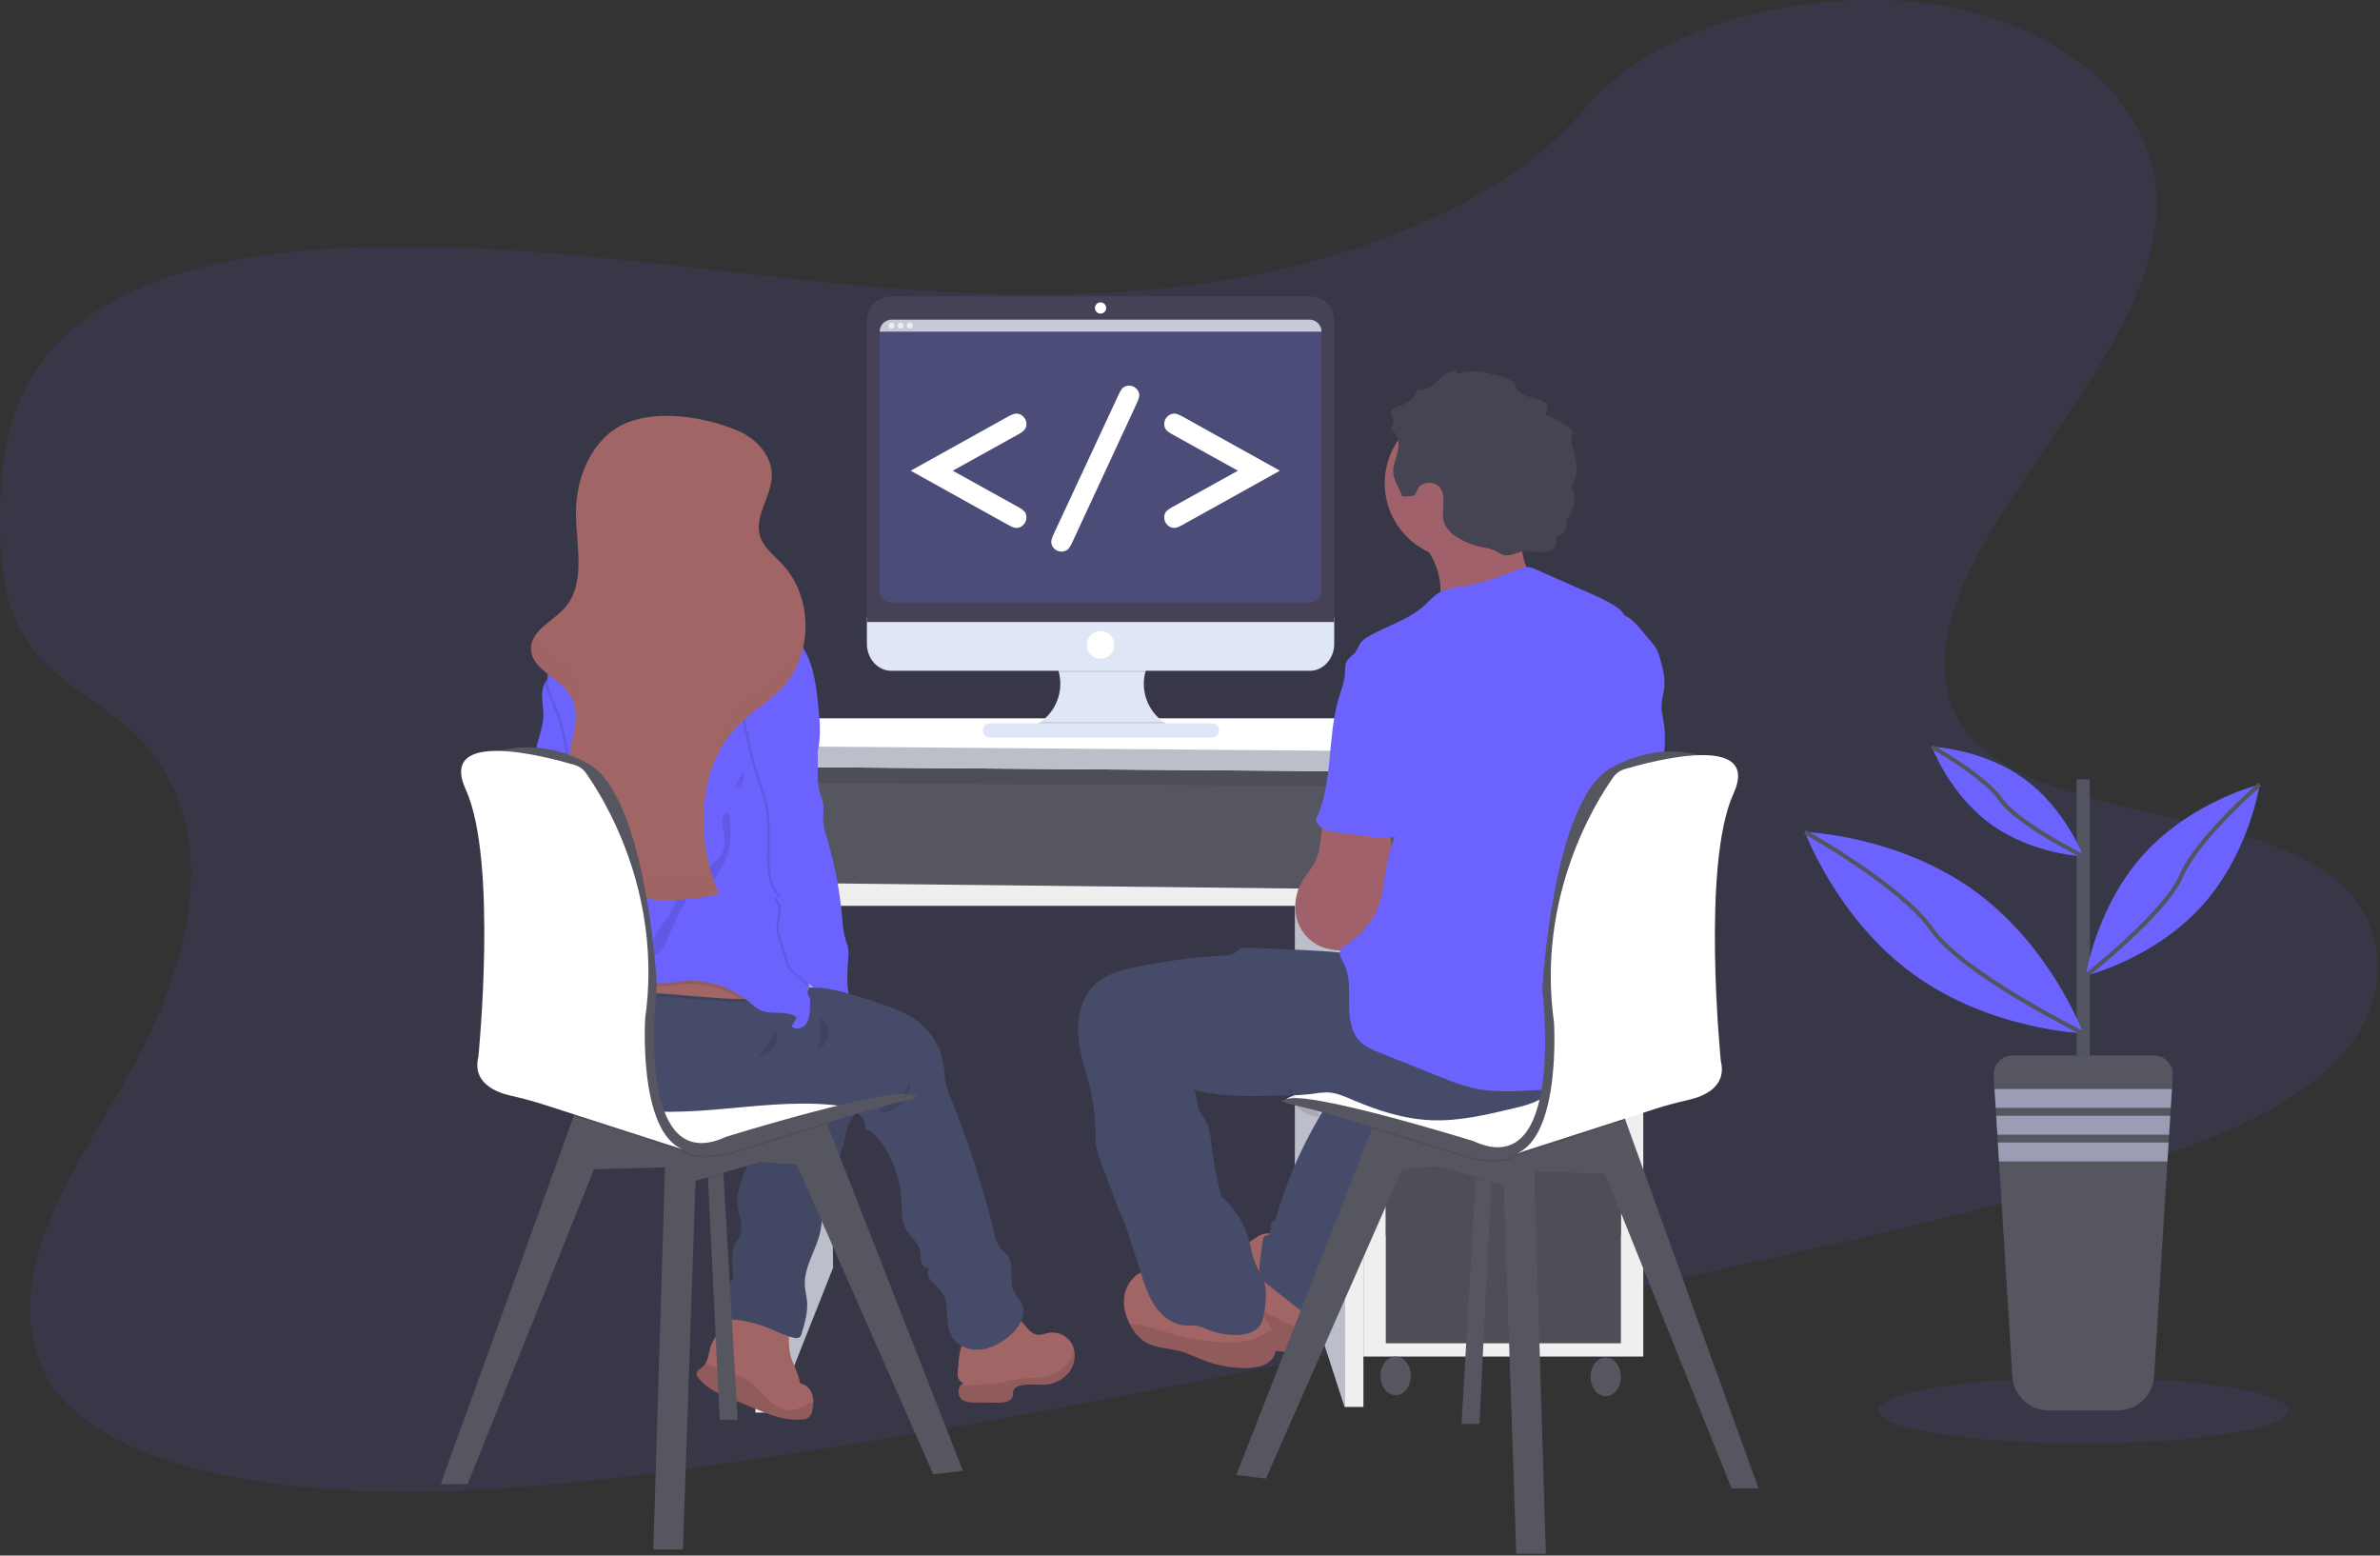 <svg xmlns="http://www.w3.org/2000/svg" width="1131" height="739" fill="none" viewBox="0 0 1131 739"><rect x="0" y="0" width="1131" height="739" fill="#333333" stroke="none"/><g clip-path="url(#clip0)"><path fill="#6C63FF" d="M584.48 132.75C513.11 144.81 441.84 139.64 373.28 132.12C304.72 124.6 236.33 114.78 164.93 117.74C119 119.64 67.85 128.74 35.78 155.19C4.91 180.63 0.1 214.96 0.04 245.95C-0.04 269.26 1.98 293.38 18.5 311.95C29.98 324.83 47.65 334.06 60.96 345.95C107.27 387.25 93.19 452.28 62.8 507.57C48.54 533.51 31.1 559.02 21.39 585.57C11.68 612.12 10.39 640.57 27.77 662.22C44.99 683.69 78.3 695.79 113.03 702.06C183.57 714.8 262.16 706.89 338.2 696.17C506.49 672.36 673.04 635.24 839.23 598.21C900.72 584.5 962.48 570.73 1021.72 550.97C1054.62 539.97 1088.12 526.28 1109.37 504.97C1136.37 477.97 1137.05 441.04 1111.03 418.97C1067.37 381.97 968.55 390.18 934.78 347.88C916.2 324.59 924.29 292.96 939.08 265.02C970.79 205.1 1032.08 145.9 1024.14 86.16C1018.66 45.16 976.85 11.23 920.81 2.39C862.07 -6.87 786.63 10.69 752.81 51.95C718.04 94.46 647.5 122.07 584.48 132.75Z" opacity=".1"/><path fill="#565661" d="M643.43 359.24H360V424.87H643.43V359.24Z"/><path fill="#000" d="M643.43 359.24H360V424.87H643.43V359.24Z" opacity=".1"/><path fill="#BCBEC9" d="M393.91 427.03L395.9 602.24L368.64 671.06L366.53 427.03H393.91Z"/><path fill="#565661" d="M362.99 371.84L638.94 373.5V422.38H362.99V371.84Z"/><path fill="#BCBEC9" d="M615.33 427.03L638.94 430.36V668.4L615.33 595.59V427.03Z"/><path fill="#EFEFF0" d="M780.9 361.87H647.91V644.47H780.9V361.87Z"/><path fill="#565661" d="M770.26 369.72H658.55V586.95H770.26V369.72Z"/><path fill="#000" d="M770.26 369.72H658.55V586.95H770.26V369.72Z" opacity=".1"/><path fill="#565661" d="M770.26 374.17H658.55V422.38H770.26V374.17Z"/><path fill="#565661" d="M770.26 427.03H658.55V529.43H770.26V427.03Z"/><path fill="#565661" d="M770.26 535.75H658.55V638.15H770.26V535.75Z"/><path fill="#000" d="M770.26 535.75H658.55V638.15H770.26V535.75Z" opacity=".1"/><path fill="#565661" d="M663.21 662.87C667.186 662.87 670.41 658.751 670.41 653.67C670.41 648.589 667.186 644.47 663.21 644.47C659.234 644.47 656.01 648.589 656.01 653.67C656.01 658.751 659.234 662.87 663.21 662.87Z"/><path fill="#565661" d="M763.06 663.31C767.036 663.31 770.26 659.191 770.26 654.11C770.26 649.029 767.036 644.91 763.06 644.91C759.084 644.91 755.86 649.029 755.86 654.11C755.86 659.191 759.084 663.31 763.06 663.31Z"/><path fill="#EFEFF0" d="M359 671.06H368.64L365.99 364.32H351.35L359 671.06Z"/><path fill="#EFEFF0" d="M638.94 361.87V668.4H647.91V364.32L638.94 361.87Z"/><path fill="#EFEFF0" d="M366.46 419.38V430.36H638.94V422.38L366.46 419.38Z"/><path fill="#fff" d="M384.93 341.26H730.37L780.57 357.88V367.52L349.69 364.2V354.39L384.93 341.26Z"/><path fill="#BCBEC9" d="M349.69 354.39L780.57 357.88V367.52L349.69 364.2V354.39Z"/><path fill="url(#paint0_linear)" d="M388.72 468.71L386.72 468.41C386.72 468.32 386.72 468.24 386.72 468.16C386.66 467.69 386.59 467.23 386.52 466.76C387.34 467.41 388.12 468.06 388.84 468.71H388.72Z"/><path fill="#A26565" d="M345.26 623.12C346.56 622.82 347.88 622.57 349.2 622.39C358.266 621.099 367.511 622.46 375.82 626.31C374.98 632.49 374.15 638.88 375.93 644.85C377.17 649.05 379.66 652.85 380.19 657.23C381.525 657.46 382.771 658.056 383.786 658.954C384.802 659.851 385.548 661.013 385.94 662.31C386.324 663.457 386.516 664.66 386.51 665.87C386.499 667.367 386.311 668.857 385.95 670.31C385.828 671.471 385.259 672.538 384.362 673.285C383.466 674.032 382.313 674.4 381.15 674.31C373.41 675.19 365.82 672.14 358.62 669.15L344.62 663.33C342.98 662.65 341.33 661.96 339.76 661.12C336.782 659.511 334.138 657.349 331.97 654.75C331.512 654.286 331.19 653.705 331.04 653.07C330.78 651.31 332.84 650.26 334.15 649.07C334.534 648.707 334.87 648.297 335.15 647.85C336.7 645.51 336.85 642.28 337.78 639.52C339.98 632.97 346.78 628.75 349.18 622.36C349.31 622.01 349.43 621.66 349.53 621.3"/><path fill="#000" d="M386.51 665.87C386.499 667.367 386.311 668.857 385.95 670.31C385.828 671.471 385.259 672.538 384.362 673.285C383.466 674.032 382.313 674.4 381.15 674.31C373.41 675.19 365.82 672.14 358.62 669.15L344.62 663.33C342.98 662.65 341.33 661.96 339.76 661.12C336.782 659.511 334.138 657.349 331.97 654.75C331.512 654.286 331.19 653.705 331.04 653.07C330.78 651.31 332.84 650.26 334.15 649.07C334.534 648.707 334.87 648.297 335.15 647.85C339.01 648.68 343.8 651.11 346.75 652.05C349.705 652.855 352.542 654.041 355.19 655.58C358.87 657.94 361.52 661.58 364.64 664.58C367.76 667.58 371.79 670.31 376.14 669.94C378.44 669.593 380.657 668.827 382.68 667.68L386.51 665.87Z" opacity=".1"/><path fill="#454B69" d="M370.12 523.76C370.38 524.667 370.357 525.632 370.053 526.526C369.749 527.42 369.179 528.199 368.42 528.76C367.11 529.57 365.42 529.46 364.12 530.34C362.51 531.47 362.28 533.71 362 535.65C361 542.32 357.69 548.37 354.86 554.5C352.03 560.63 349.64 567.32 350.68 573.98C351.39 578.5 353.61 583.32 351.53 587.39C351.02 588.39 350.26 589.28 349.68 590.25C346.83 595.01 348.45 601.04 348.34 606.58C348.382 607.195 348.246 607.809 347.95 608.35C347.513 608.861 346.975 609.276 346.37 609.57C345.355 610.316 344.521 611.282 343.93 612.395C343.34 613.509 343.008 614.741 342.96 616C342.876 618.518 343.179 621.034 343.86 623.46C343.97 624.439 344.403 625.354 345.09 626.06C345.886 626.586 346.826 626.852 347.78 626.82C354.063 627.329 360.225 628.828 366.04 631.26C369.83 632.84 373.51 634.82 377.54 635.58C377.93 635.701 378.34 635.741 378.746 635.698C379.152 635.655 379.544 635.53 379.9 635.33C380.407 634.873 380.757 634.267 380.9 633.6C382.45 628.5 384.02 623.24 383.49 617.94C383.26 615.66 382.65 613.43 382.49 611.15C381.79 602.15 387.88 594.03 389.81 585.15C390.68 581.15 390.68 577.01 391.3 572.97C392.98 561.9 399.08 551.97 401.43 541.02C401.757 538.979 402.266 536.971 402.95 535.02C404.7 530.78 408.75 527.34 408.84 522.75C408.896 521.74 408.63 520.739 408.08 519.89C407.137 518.855 405.885 518.154 404.51 517.89C399.077 516.395 393.547 515.279 387.96 514.55C385.399 514.047 382.786 513.866 380.18 514.01C376.796 514.408 373.544 515.556 370.66 517.37C366.8 519.75 369.28 520.32 370.12 523.76Z"/><path fill="#000" d="M370.12 523.76C370.38 524.667 370.357 525.632 370.053 526.526C369.749 527.42 369.179 528.199 368.42 528.76C367.11 529.57 365.42 529.46 364.12 530.34C362.51 531.47 362.28 533.71 362 535.65C361 542.32 357.69 548.37 354.86 554.5C352.03 560.63 349.64 567.32 350.68 573.98C351.39 578.5 353.61 583.32 351.53 587.39C351.02 588.39 350.26 589.28 349.68 590.25C346.83 595.01 348.45 601.04 348.34 606.58C348.382 607.195 348.246 607.809 347.95 608.35C347.513 608.861 346.975 609.276 346.37 609.57C345.355 610.316 344.521 611.282 343.93 612.395C343.34 613.509 343.008 614.741 342.96 616C342.876 618.518 343.179 621.034 343.86 623.46C343.97 624.439 344.403 625.354 345.09 626.06C345.886 626.586 346.826 626.852 347.78 626.82C354.063 627.329 360.225 628.828 366.04 631.26C369.83 632.84 373.51 634.82 377.54 635.58C377.93 635.701 378.34 635.741 378.746 635.698C379.152 635.655 379.544 635.53 379.9 635.33C380.407 634.873 380.757 634.267 380.9 633.6C382.45 628.5 384.02 623.24 383.49 617.94C383.26 615.66 382.65 613.43 382.49 611.15C381.79 602.15 387.88 594.03 389.81 585.15C390.68 581.15 390.68 577.01 391.3 572.97C392.98 561.9 399.08 551.97 401.43 541.02C401.757 538.979 402.266 536.971 402.95 535.02C404.7 530.78 408.75 527.34 408.84 522.75C408.896 521.74 408.63 520.739 408.08 519.89C407.137 518.855 405.885 518.154 404.51 517.89C399.077 516.395 393.547 515.279 387.96 514.55C385.399 514.047 382.786 513.866 380.18 514.01C376.796 514.408 373.544 515.556 370.66 517.37C366.8 519.75 369.28 520.32 370.12 523.76Z" opacity=".05"/><path fill="#565661" d="M350.55 674.47H342.02L336.44 559.83L336.05 553.31L343.3 550.76L343.79 557.69L350.55 674.47Z"/><path fill="#000" d="M343.79 557.69L336.44 559.83L336.05 553.31L343.3 550.76L343.79 557.69Z" opacity=".1"/><path fill="#565661" d="M457.58 698.72L443.51 700.42L378.69 553.31L361.21 552.03L330.51 560.99L324.54 736.14H310.47L316.01 554.59L282.32 555.45L222.2 705.11H209.41L272.64 530.2L275.08 523.46L369.31 520.23L392.8 533.4L393.1 534.16L457.58 698.72Z"/><path fill="#000" d="M393.1 534.16C372.85 540.26 351.83 546.92 351.83 546.92C351.83 546.92 332.66 553.61 324.54 546.92C323.516 546.121 322.372 545.49 321.15 545.05C322.204 545.803 323.341 546.43 324.54 546.92L272.64 530.19L275.07 523.46L369.31 520.23L392.8 533.4L393.1 534.16Z" opacity=".1"/><path fill="#fff" d="M297.25 505.13L335.62 496.6C335.62 496.6 427.3 513.66 434.12 520.48C434.12 520.48 360.78 535.4 352.68 540.48C344.58 545.56 296.39 551.18 297.25 505.13Z"/><path fill="#6C63FF" d="M280.75 409.24C277.75 418.75 269.56 427.32 259.59 427.73C258.865 427.815 258.13 427.683 257.48 427.35C256.23 426.57 256.2 424.74 256.71 423.35C257.22 421.96 258.11 420.71 258.25 419.25C258.28 418.952 258.26 418.651 258.19 418.36C257.93 417.17 256.96 416.11 255.82 416.36C256.596 415.739 257.113 414.851 257.27 413.869C257.428 412.887 257.214 411.882 256.67 411.05C256.217 410.539 255.809 409.99 255.45 409.41C254.62 407.71 255.91 405.8 256.45 403.98C257.56 399.98 254.74 395.98 254.51 391.81C254.31 388.08 256.2 384.57 256.67 380.87C257.42 374.87 254.44 369.12 254.09 363.13C253.85 358.95 254.88 354.81 256.03 350.78C257.03 347.18 258.16 343.54 258.23 339.78C258.23 337.05 257.76 334.35 257.63 331.63C257.423 329.143 257.874 326.646 258.94 324.39C259.632 323.063 260.811 322.056 262.23 321.58C265.51 320.48 267.66 322.19 268.14 325.3C268.94 330.59 268.48 335.99 269.53 341.3C270.501 346.266 271.972 351.12 273.92 355.79C275.69 360.01 277.84 364.09 279.2 368.46C280.224 372.062 280.956 375.741 281.39 379.46C282.73 389.45 283.78 399.73 280.75 409.24Z"/><path fill="#A26565" d="M508.51 651.28C507.245 653.063 505.617 654.559 503.734 655.669C501.85 656.778 499.753 657.478 497.58 657.72C493.24 658.26 488.73 657.17 484.52 658.36C483.868 658.467 483.253 658.734 482.729 659.138C482.206 659.541 481.79 660.067 481.52 660.67C481.416 661.483 481.352 662.301 481.33 663.12C480.84 665.79 477.33 666.39 474.6 666.37L463.34 666.3C461 666.3 458.41 666.17 456.73 664.55C455.931 663.665 455.481 662.521 455.462 661.329C455.444 660.137 455.859 658.979 456.63 658.07C456.979 657.656 457.408 657.316 457.89 657.07C457.187 656.837 456.562 656.414 456.085 655.847C455.609 655.281 455.299 654.593 455.19 653.86C454.985 652.39 455.056 650.894 455.4 649.45C455.4 645.27 456.4 638.27 459.34 635C462.95 630.93 469.21 625.67 474.66 624.58C476.5 624.227 478.398 624.31 480.2 624.822C482.003 625.335 483.66 626.262 485.04 627.53C487.62 629.93 489.5 633.69 493.04 634.11C494.97 634.35 496.83 633.44 498.74 633.11C500.911 632.831 503.115 633.229 505.05 634.252C506.985 635.274 508.557 636.87 509.55 638.82C510.035 639.809 510.372 640.863 510.55 641.95C511.078 645.206 510.349 648.541 508.51 651.28Z"/><path fill="#000" d="M508.51 651.28C507.245 653.063 505.617 654.559 503.734 655.669C501.85 656.778 499.753 657.478 497.58 657.72C493.24 658.26 488.73 657.17 484.52 658.36C483.868 658.467 483.253 658.734 482.729 659.138C482.206 659.541 481.79 660.067 481.52 660.67C481.416 661.483 481.352 662.301 481.33 663.12C480.84 665.79 477.33 666.39 474.6 666.37L463.34 666.3C461 666.3 458.41 666.17 456.73 664.55C455.931 663.665 455.481 662.521 455.462 661.329C455.444 660.137 455.859 658.979 456.63 658.07C463.13 657.8 469.52 658.07 476 656.73C478.63 656.2 481.22 655.5 483.88 655.13C489.64 654.31 495.77 655.01 501.06 652.57C505.47 650.57 508.63 646.5 510.5 641.96C511.04 645.207 510.329 648.537 508.51 651.28V651.28Z" opacity=".1"/><path fill="#454B69" d="M478.8 635.47C474.8 638.57 470.11 640.99 465.07 641.25C460.03 641.51 454.68 639.25 452.21 634.87C448.6 628.44 451.8 619.5 447.38 613.6C446 611.75 444.01 610.44 442.55 608.65C441.09 606.86 440.25 604.17 441.55 602.27C439.98 602.87 438.32 601.35 437.86 599.73C437.4 598.11 437.69 596.37 437.41 594.73C436.68 590.38 432.41 587.59 430.36 583.73C428.31 579.87 428.59 574.86 428.36 570.29C427.849 559.156 423.704 548.495 416.56 539.94C415.2 538.32 413.46 536.67 411.34 536.75C411.71 533.09 409.27 529.59 406.11 527.75C402.95 525.91 399.19 525.29 395.53 524.93C358.6 521.29 320.12 535.02 284.86 523.47C275.05 520.26 265.59 514.89 259.59 506.47C257.253 503.266 255.581 499.626 254.672 495.765C253.764 491.904 253.637 487.9 254.3 483.99V483.85C255.69 476.75 259.44 475 265.65 471.76C272.819 467.97 280.312 464.827 288.04 462.37C303.04 457.68 319.19 455.99 334.67 459.43C341.9 461.05 348.87 463.73 356.11 465.3C358.96 465.92 361.83 466.36 364.72 466.73C369.21 467.29 373.72 467.66 378.24 468.18C392.693 469.844 406.927 473.046 420.7 477.73C425.83 479.47 430.96 481.46 435.37 484.61C438.858 487.143 441.808 490.345 444.046 494.03C446.285 497.714 447.768 501.807 448.41 506.07C448.83 509.01 448.84 512.07 449.48 514.92C450.086 517.315 450.889 519.656 451.88 521.92C460.425 543.046 467.407 564.771 472.77 586.92C473.074 588.565 473.638 590.152 474.44 591.62C475.72 593.69 477.92 595.08 479.21 597.15C482.21 602.03 479.32 608.84 481.98 613.92C482.9 615.68 484.43 617.07 485.35 618.83C488.35 624.6 483.92 631.5 478.8 635.47Z"/><path fill="#000" d="M427.7 520.57C429.122 519.445 430.348 518.094 431.33 516.57C432.315 515.039 432.707 513.2 432.43 511.4C432.82 513.677 432.671 516.013 431.996 518.222C431.32 520.431 430.137 522.451 428.54 524.12C426.03 526.69 421.32 529.21 417.65 528.33C418.17 525.39 425.37 522.55 427.7 520.57Z" opacity=".1"/><path fill="#000" d="M365.22 470.73C364.918 471.802 364.354 472.782 363.579 473.581C362.804 474.381 361.842 474.975 360.78 475.31C358.648 475.962 356.415 476.223 354.19 476.08H352.19C325.95 475.5 299.43 469.68 273.8 475.23C270.711 475.867 267.681 476.76 264.74 477.9C260.994 479.377 257.486 481.398 254.33 483.9V483.76C255.72 476.66 259.47 474.91 265.68 471.67C272.843 467.912 280.325 464.8 288.04 462.37C303.04 457.68 319.19 455.99 334.67 459.43C341.9 461.05 348.87 463.73 356.11 465.3C358.96 465.92 361.83 466.36 364.72 466.73C365.281 467.984 365.455 469.377 365.22 470.73V470.73Z" opacity=".1"/><path fill="#A26565" d="M365.22 469.3C364.92 470.374 364.357 471.356 363.582 472.158C362.807 472.96 361.844 473.555 360.78 473.89C358.648 474.543 356.415 474.801 354.19 474.65H352.19C325.95 474.07 299.43 468.25 273.8 473.8C270.712 474.438 267.682 475.328 264.74 476.46C260.817 478.025 257.157 480.183 253.89 482.86C253.123 480.753 252.36 478.643 251.6 476.53C250.68 474.01 253.6 473.45 254.16 471.19C254.53 469.66 253.9 467.92 253.58 466.29C253.498 465.891 253.444 465.487 253.42 465.08C253.24 461.47 254.53 459.39 257.49 457.44C266.27 451.64 276.98 447.66 287 444.67C292.327 442.986 297.83 441.919 303.4 441.49C311.28 441.03 319.15 442.49 326.82 444.34C336.25 446.67 345.58 449.75 353.94 454.68C358.04 457.07 362.04 460.07 364.25 464.33C365.132 465.827 365.474 467.581 365.22 469.3Z"/><path fill="#000" d="M280.75 409.24C277.75 418.75 269.56 427.32 259.59 427.73C258.865 427.815 258.13 427.683 257.48 427.35C256.23 426.57 256.2 424.74 256.71 423.35C257.22 421.96 258.11 420.71 258.25 419.25C258.28 418.952 258.26 418.651 258.19 418.36C263.48 410.9 268.61 403.36 270.64 394.53C271.051 393.01 271.176 391.426 271.01 389.86C270.74 388.06 269.83 386.43 269.33 384.69C268.45 381.61 268.86 378.35 269.11 375.16C270.151 361.113 267.806 347.022 262.27 334.07C260.92 330.95 259.38 327.79 258.91 324.46C259.602 323.133 260.781 322.126 262.2 321.65C265.48 320.55 267.63 322.26 268.11 325.37C268.91 330.66 268.45 336.06 269.5 341.37C270.471 346.336 271.942 351.19 273.89 355.86C275.66 360.08 277.81 364.16 279.17 368.53C280.194 372.132 280.926 375.811 281.36 379.53C282.73 389.45 283.78 399.73 280.75 409.24Z" opacity=".1"/><path fill="#000" d="M365.22 469.3C364.92 470.374 364.357 471.356 363.582 472.158C362.807 472.96 361.844 473.555 360.78 473.89C358.648 474.543 356.415 474.801 354.19 474.65H352.19C343.648 468.977 333.379 466.498 323.19 467.65C319.93 468.04 316.67 468.8 313.41 468.5C306.82 467.9 301.48 463.16 295.61 460.13C288.93 456.832 281.418 455.605 274.036 456.606C266.654 457.607 259.74 460.792 254.18 465.75L253.61 466.25C253.528 465.851 253.474 465.447 253.45 465.04C253.27 461.43 254.56 459.35 257.52 457.4C266.3 451.6 277.01 447.62 287.03 444.63C292.357 442.946 297.86 441.879 303.43 441.45C311.31 440.99 319.18 442.45 326.85 444.3C336.28 446.63 345.61 449.71 353.97 454.64C358.04 457.07 362.04 460.07 364.25 464.33C365.132 465.827 365.474 467.581 365.22 469.3Z" opacity=".1"/><path fill="#6C63FF" d="M387.65 359.76L387.51 360.12C385.27 365.93 381.15 370.84 378.51 376.5C375.18 383.67 374.36 391.71 373.62 399.59C372.98 406.34 372.35 413.13 372.86 419.9C374.14 436.58 382.29 452.4 384.47 468.76C385.007 472.538 385.145 476.363 384.88 480.17C384.7 482.58 384.26 485.17 382.66 486.95C381.06 488.73 377.95 489.43 376.23 487.72C377 486.25 377.78 484.79 378.56 483.32C373.99 479.77 367.11 482.32 361.77 480.1C359.42 479.1 357.54 477.3 355.57 475.69C351.074 472.034 345.892 469.314 340.33 467.69C334.768 466.065 328.937 465.569 323.18 466.23C319.92 466.63 316.66 467.39 313.4 467.09C306.81 466.48 301.47 461.75 295.6 458.72C288.921 455.423 281.409 454.196 274.028 455.195C266.647 456.195 259.732 459.376 254.17 464.33C252.77 465.63 250.89 467.15 249.17 466.33C248.505 465.923 247.968 465.337 247.62 464.64C241.07 453.45 245.89 439.02 252.89 428.12C259.89 417.22 269.16 407.17 272.04 394.54C272.456 393.02 272.581 391.436 272.41 389.87C272.14 388.07 271.23 386.44 270.73 384.7C269.85 381.62 270.26 378.36 270.51 375.17C271.559 361.122 269.22 347.027 263.69 334.07C262.09 330.34 260.19 326.56 260.19 322.51C260.19 316.13 264.76 310.84 268.54 305.71C272.89 299.81 276.54 293.28 282.05 288.43C287.27 283.82 294.83 281 301.29 283.34C312.267 280.675 323.565 279.574 334.85 280.07C338.75 280.25 342.78 280.66 346.2 282.55C349.86 284.55 352.49 288.11 356.09 290.24C358.72 291.81 361.75 292.55 364.61 293.65C372.507 296.734 379.026 302.565 382.97 310.07C386.97 317.82 387.97 326.73 388.85 335.41C389.69 343.58 390.49 352.07 387.65 359.76Z"/><path fill="#000" d="M372.86 419.9C374.14 436.58 382.29 452.4 384.47 468.76C380.11 465.07 374.04 461.36 373.23 457.07C372.33 452.43 369.45 446.35 368.97 441.66C368.49 436.97 371.78 431.24 368.33 428.02C366.65 426.45 371.12 426.89 369.48 425.28C365.79 421.69 364.88 416.16 364.65 411.03C364.26 401.95 365.41 392.77 363.74 383.84C362.74 378.33 360.65 373.08 358.98 367.73C357.04 361.5 355.64 355.12 354.24 348.73C352.862 343.049 351.86 337.283 351.24 331.47C350.81 326.47 351.01 321.17 353.24 316.61C355.47 312.05 359.98 308.35 365.04 308.42C381.96 308.64 379.04 331.58 382.76 342.18C384.25 346.4 386.26 350.48 387.07 354.88C387.365 356.605 387.526 358.35 387.55 360.1C385.31 365.91 381.19 370.82 378.55 376.48C375.22 383.65 374.4 391.69 373.66 399.57C372.98 406.34 372.35 413.13 372.86 419.9Z" opacity=".1"/><path fill="#6C63FF" d="M383.86 341.92C385.35 346.14 387.36 350.22 388.17 354.62C389.52 361.99 387.43 369.82 389.7 376.96C390.291 378.484 390.785 380.044 391.18 381.63C391.57 383.9 391.12 386.22 391.12 388.53C391.12 392.25 392.29 395.85 393.33 399.42C396.847 411.552 399.175 423.997 400.28 436.58C400.445 439.961 400.978 443.314 401.87 446.58C402.29 447.687 402.65 448.815 402.95 449.96C403.219 451.488 403.282 453.045 403.14 454.59C402.87 459.49 402.32 464.41 402.87 469.29C403.42 474.17 405.2 479.12 408.87 482.39C405.59 483.1 402.12 483.81 398.92 482.76C394.42 481.29 391.72 476.76 389.43 472.64C386.53 467.38 375.51 462.64 374.37 456.73C373.48 452.1 370.6 446.02 370.12 441.32C369.64 436.62 372.92 430.91 369.47 427.69C367.8 426.12 372.27 426.55 370.62 424.95C366.94 421.36 366.03 415.83 365.8 410.69C365.41 401.62 366.55 392.44 364.89 383.51C363.89 378 361.8 372.75 360.13 367.39C358.19 361.17 356.79 354.79 355.39 348.39C354.008 342.71 353.006 336.944 352.39 331.13C351.96 326.13 352.15 320.82 354.39 316.26C356.63 311.7 361.14 308.01 366.19 308.07C383.04 308.37 380.14 331.32 383.86 341.92Z"/><path fill="#000" d="M335.64 345.83C337.22 347.68 339.25 349.71 341.64 349.35C341.459 349.638 341.172 349.843 340.841 349.921C340.51 350 340.161 349.945 339.87 349.77C339.296 349.39 338.837 348.861 338.54 348.24L335.12 342.47C334.67 341.72 331.57 337.35 330.81 339.87C330.51 340.94 334.87 344.93 335.64 345.83Z" opacity=".1"/><path fill="#000" d="M333.8 360.22C333.702 358.335 332.907 356.553 331.57 355.22C330.368 354.13 328.965 353.284 327.44 352.73C323.69 351.19 319.25 349.95 315.18 350.15C316.66 352.31 321.41 353.6 323.79 354.82C327.163 356.56 330.5 358.36 333.8 360.22Z" opacity=".1"/><path fill="#000" d="M344.45 401.18C343.76 406.3 339.57 410.18 335.33 413.18C331.09 416.18 326.33 418.76 323.56 423.1C321.64 426.1 320.78 429.58 319.15 432.71C317.35 436.16 314.66 439.06 312.51 442.3C310.36 445.54 308.68 449.41 309.34 453.25C309.349 453.427 309.395 453.6 309.474 453.758C309.553 453.916 309.664 454.056 309.8 454.17C310.006 454.257 310.231 454.29 310.453 454.265C310.676 454.241 310.888 454.16 311.07 454.03C315.43 451.75 317.15 446.54 318.98 442.03C320.901 437.478 323.064 433.031 325.46 428.71C326.54 426.71 327.73 424.53 329.74 423.42C331.116 422.847 332.525 422.356 333.96 421.95C335.995 421.017 337.78 419.615 339.17 417.86C344.629 411.348 347.479 403.042 347.17 394.55C347.11 392.76 347.01 384.14 344.32 386.8C341.63 389.46 344.91 397.7 344.45 401.18Z" opacity=".1"/><path fill="#A26565" d="M351.04 204.81C359.64 208.56 367.04 216.81 366.77 226.16C366.54 235.98 358.32 245.23 361.15 254.64C362.79 260.1 367.73 263.76 371.64 267.91C386.53 283.67 386.5 311.18 371.56 326.91C365.84 332.91 358.49 337.18 352.44 342.91C331.11 363.01 330.2 397.78 341.62 424.77C332.87 426.662 323.952 427.668 315 427.77C310.81 427.77 305.68 427.06 304.16 423.15C302.76 419.54 305.16 414.66 302.4 411.99C301.1 410.74 299.15 410.57 297.4 410.28C286.14 408.46 276.9 399.47 272.68 388.88C268.46 378.29 268.68 366.37 271.1 355.23C272.82 347.18 275.51 338.32 271.52 331.12C266.52 322.06 252.14 318.24 252.36 307.88C252.54 299.39 262.55 295.26 268.23 288.95C278.71 277.33 273.72 259.3 273.7 243.64C273.7 229.86 278.52 215.64 288.78 206.46C304.04 192.69 333.43 197.16 351.04 204.81Z"/><g opacity=".1"><path fill="#000" d="M273.16 320.85C268.77 312.93 257.24 309.01 254.56 301.22C253.219 303.038 252.466 305.222 252.4 307.48C252.18 317.84 266.54 321.66 271.56 330.73C273.208 333.941 273.902 337.557 273.56 341.15C275.14 334.19 276.53 326.93 273.16 320.85Z" opacity=".1"/><path fill="#000" d="M362.3 241.82C364.1 236.57 366.71 231.27 366.84 225.82C366.858 225.23 366.841 224.639 366.79 224.05C364.78 230.07 361.7 235.91 362.3 241.82Z" opacity=".1"/><path fill="#000" d="M274.88 269.79C278.32 258.92 275.35 245.44 275.34 233.38C275.34 231.92 275.4 230.45 275.51 228.99C274.325 233.651 273.727 238.441 273.73 243.25C273.75 251.86 275.26 261.2 274.88 269.79Z" opacity=".1"/><path fill="#000" d="M373.23 316.68C367.51 322.68 360.16 326.95 354.11 332.68C343.31 342.85 337.76 356.78 336.37 371.55C338.95 360.55 344.16 350.42 352.51 342.55C358.51 336.85 365.91 332.6 371.63 326.55C378.434 319.135 382.385 309.546 382.78 299.49C381.053 305.916 377.774 311.819 373.23 316.68V316.68Z" opacity=".1"/><path fill="#000" d="M316.67 417.51C312.48 417.51 307.35 416.79 305.83 412.88C304.43 409.28 306.83 404.4 304.07 401.72C302.77 400.47 300.81 400.3 299.07 400.01C287.82 398.2 278.58 389.2 274.36 378.62C271.25 370.8 270.58 362.27 271.36 353.85C271.28 354.18 271.21 354.51 271.14 354.85C268.76 365.99 268.51 377.92 272.72 388.51C276.93 399.1 286.18 408.09 297.43 409.9C299.21 410.19 301.17 410.37 302.43 411.61C305.22 414.29 302.79 419.17 304.19 422.77C305.71 426.68 310.84 427.45 315.03 427.4C323.982 427.297 332.9 426.292 341.65 424.4C340.416 421.483 339.338 418.502 338.42 415.47C331.238 416.746 323.964 417.429 316.67 417.51V417.51Z" opacity=".1"/></g><path fill="#000" d="M349.42 373.9C351.89 375.76 354.57 368.67 353.04 366.9C352.63 367.36 349.04 373.64 349.42 373.9Z" opacity=".1"/><path fill="#000" d="M359.95 502.24C362.86 501.24 365.95 500.24 367.85 497.84C369.42 495.91 370.71 488.25 367.39 491.92C364.57 495.07 363.24 499.22 359.95 502.24Z" opacity=".1"/><path fill="#000" d="M389.58 494.21C389.23 496.57 388.58 499.02 386.91 500.72C386.6 501.04 385.91 501.24 385.82 500.81C387.685 499.817 389.419 498.594 390.98 497.17C394.36 493.82 394.82 485.57 389.67 483.38C389.62 487 390.13 490.53 389.58 494.21Z" opacity=".1"/><path fill="#454B69" d="M425.15 479.34C425.15 479.34 396.77 468.19 386.51 469.34C376.25 470.49 398.13 486.66 398.13 486.66L411.21 495.48C411.21 495.48 419.21 492.48 419.74 492.25C420.27 492.02 425.15 479.34 425.15 479.34Z"/><path fill="#565661" d="M229.88 359.72C229.88 359.72 251.2 347.36 279.34 362.72C307.48 378.08 312.17 468.47 312.17 468.47C312.17 468.47 300.66 560.56 345.04 540.07C345.04 540.07 426.04 514.92 434.15 520.46C434.15 520.46 441.83 520.46 426.48 523.87C411.13 527.28 351.83 546.07 351.83 546.07C351.83 546.07 332.66 552.77 324.54 546.07C316.42 539.37 293.41 546.93 290.42 500.87C288.441 471.844 284.883 442.948 279.76 414.31L271.85 390.86L229.88 359.72Z"/><path fill="#fff" d="M227.32 502.14C227.32 502.14 236.7 408.76 221.32 375.07C207.94 345.71 259.68 359.44 273.18 363.44C275.269 364.065 277.092 365.366 278.36 367.14C286.36 378.39 315.06 423.48 306.6 483.81C306.6 483.81 303.19 537.54 324.51 546.06L258.82 524.9C253.49 523.18 248.08 521.75 242.62 520.51C235.66 518.93 224.32 514.44 227.32 502.14Z"/><path fill="#565661" d="M694.53 676.47H703.06L708.65 561.83L709.03 555.31L701.78 552.76L701.3 559.69L694.53 676.47Z"/><path fill="#000" d="M701.3 559.69L708.65 561.83L709.03 555.31L701.78 552.76L701.3 559.69Z" opacity=".1"/><path fill="#A26565" d="M623.31 632.2C623.1 633.77 622.697 635.309 622.11 636.78C621.504 638.702 620.202 640.328 618.46 641.34C617.29 641.823 616.036 642.071 614.77 642.07C610.06 642.35 605.08 642.28 601.03 639.88C599.305 638.768 597.723 637.448 596.32 635.95C587.219 626.908 578.946 617.068 571.6 606.55C570.37 604.78 569.1 602.69 569.65 600.55C579.166 597.91 588.202 593.776 596.42 588.3C597.554 587.43 598.825 586.754 600.18 586.3C602.5 585.804 604.889 585.716 607.24 586.04C609.51 586.41 609.61 586.48 610.48 589.04C611.92 593.37 611.68 598.04 613.3 602.37C614.328 604.763 615.58 607.053 617.04 609.21C621.22 616.2 624.43 624.45 623.31 632.2Z"/><path fill="#000" d="M623.31 632.2C623.1 633.77 622.697 635.309 622.11 636.78C621.504 638.702 620.202 640.328 618.46 641.34C617.29 641.823 616.036 642.071 614.77 642.07C610.06 642.35 605.08 642.28 601.03 639.88C599.305 638.768 597.723 637.448 596.32 635.95C587.219 626.908 578.946 617.068 571.6 606.55C570.37 604.78 569.1 602.69 569.65 600.55C572.754 599.69 575.812 598.668 578.81 597.49L578.96 597.6C582.03 599.79 584.26 602.93 586.43 606.01L593.43 615.86C594.678 617.795 596.151 619.574 597.82 621.16C599.889 622.82 602.173 624.193 604.61 625.24C607.9 626.83 611.19 628.42 614.61 629.7C616.82 630.59 620.56 630.94 623.31 632.2Z" opacity=".1"/><path fill="#454B69" d="M629.77 525.41C629.081 527.072 628.244 528.668 627.27 530.18C617.975 545.787 610.805 562.566 605.95 580.07C604.57 579.76 603.79 581.64 603.8 583.07C603.81 584.5 603.8 586.3 602.48 586.82C602.09 586.97 601.65 586.97 601.27 587.14C600.43 587.52 600.19 588.59 600.07 589.51L598.89 598.17C598.48 601.17 598.12 604.42 599.59 607.07C600.604 608.645 601.919 610.004 603.46 611.07L622.98 626.47C623.78 627.1 624.77 627.77 625.73 627.42C627.92 626.62 625.98 622.7 627.73 621.11C628.89 620.02 630.73 620.84 632.34 620.71C634.44 620.55 636.03 618.62 636.56 616.59C636.932 614.523 636.969 612.409 636.67 610.33C636.538 609.381 636.648 608.415 636.99 607.52C637.586 606.572 638.407 605.785 639.38 605.23C642.767 602.756 645.496 599.491 647.328 595.718C649.16 591.945 650.04 587.781 649.89 583.59C649.731 582.314 649.778 581.021 650.03 579.76C650.437 578.606 651.05 577.535 651.84 576.6C658.93 567.01 664.84 556.6 670.71 546.21C674.09 540.21 677.53 534.12 678.71 527.36C678.812 527.108 678.855 526.837 678.834 526.566C678.813 526.295 678.729 526.033 678.59 525.8C678.45 525.567 678.258 525.37 678.029 525.224C677.8 525.079 677.54 524.988 677.27 524.96C674.342 524.046 671.355 523.331 668.33 522.82C659.14 520.96 650.27 518.09 641.33 515.33C632.39 512.57 632.46 518.19 629.77 525.41Z"/><path fill="#565661" d="M587.5 700.72L601.58 702.42L666.39 555.31L683.87 554.03L714.58 562.99L720.54 738.14H734.61L729.07 556.59L762.76 557.45L822.88 707.11H835.67L772.44 532.2L770.01 525.46L675.77 522.23L652.28 535.4L651.98 536.16L587.5 700.72Z"/><path fill="#000" d="M651.98 536.16C672.23 542.26 693.25 548.92 693.25 548.92C693.25 548.92 712.42 555.61 720.54 548.92C721.564 548.121 722.708 547.49 723.93 547.05C722.876 547.803 721.739 548.43 720.54 548.92L772.44 532.19L770.04 525.46L675.8 522.23L652.31 535.4L651.98 536.16Z" opacity=".1"/><path fill="#fff" d="M747.83 507.13L709.46 498.6C709.46 498.6 617.78 515.66 610.96 522.48C610.96 522.48 684.3 537.4 692.4 542.48C700.5 547.56 748.69 553.18 747.83 507.13Z"/><path fill="#A26565" d="M605.45 644.21C603.14 648.61 597.45 649.85 592.45 649.92C585.508 650.006 578.613 648.774 572.13 646.29C568.43 644.87 564.88 643.04 561.06 642C555.37 640.44 549.06 640.57 544.06 637.44C541.408 635.672 539.217 633.296 537.67 630.51C537.38 630.02 537.1 629.51 536.84 628.99C534.45 624.34 533.34 618.93 534.67 613.91C536 608.89 540.83 603.36 546.43 603.44C553.08 603.54 561.01 606.69 567.43 608.32C575.43 610.32 583.43 612.63 590.5 616.86C596.42 620.42 601.65 625.53 604.44 631.77C604.976 632.974 605.418 634.217 605.76 635.49C606.63 638.37 606.83 641.58 605.45 644.21Z"/><path fill="#000" d="M605.45 644.21C603.14 648.61 597.45 649.85 592.45 649.92C585.508 650.006 578.613 648.774 572.13 646.29C568.43 644.87 564.88 643.04 561.06 642C555.37 640.44 549.06 640.57 544.06 637.44C541.408 635.672 539.217 633.296 537.67 630.51C537.38 630.02 537.1 629.51 536.84 628.99C537.84 629.07 538.76 629.17 539.26 629.22C545.4 629.81 551.26 632.05 557.12 633.74C565.255 636.09 573.655 637.4 582.12 637.64C588.12 637.81 594.38 637.37 599.62 634.44C601.185 633.453 602.808 632.561 604.48 631.77C605.016 632.974 605.458 634.217 605.8 635.49C606.63 638.37 606.83 641.58 605.45 644.21Z" opacity=".1"/><path fill="#454B69" d="M648.42 454.07C635.42 451.94 622.18 451.42 609 450.9L592.88 450.26C591.734 450.127 590.572 450.268 589.49 450.67C588.558 451.269 587.672 451.938 586.84 452.67C585.22 453.77 583.15 453.89 581.2 454C567.367 454.762 553.609 456.547 540.04 459.34C533.04 460.77 525.77 462.64 520.51 467.47C514.95 472.58 512.51 480.37 512.32 487.91C512.13 495.45 514.11 502.86 516.2 510.1C518.861 518.816 520.331 527.851 520.57 536.96C520.476 539.487 520.573 542.018 520.86 544.53C521.325 546.929 522.032 549.274 522.97 551.53L530.33 571.18C530.98 572.9 531.62 574.61 532.33 576.29C533.04 577.97 533.72 579.29 534.33 580.87C535.23 583.03 535.94 585.27 536.65 587.5L541.55 602.89L542.19 604.89C543.96 610.43 545.77 616.07 549.11 620.83C552.45 625.59 557.62 629.43 563.43 629.72C565.305 629.65 567.182 629.7 569.05 629.87C570.642 630.259 572.188 630.819 573.66 631.54C578.023 633.352 582.706 634.267 587.43 634.23C591.78 634.23 596.61 633.02 598.97 629.36C600.27 627.36 600.61 624.9 600.97 622.54C601.6 617.8 602.21 612.85 600.6 608.35C599.6 605.66 597.92 603.35 596.76 600.7C595.14 597.09 594.61 593.1 593.56 589.29C591.288 581.089 586.664 573.734 580.26 568.13C577.986 559.125 576.315 549.978 575.26 540.75C575.113 538.707 574.707 536.69 574.05 534.75C572.88 531.75 570.51 529.32 569.52 526.26C568.59 523.42 568.87 520.14 567.18 517.69C581.25 521.56 595.18 520.69 609.79 520.46C614.469 520.475 619.144 520.208 623.79 519.66C625.956 519.263 628.149 519.029 630.35 518.96C634.87 518.96 639.11 520.96 643.26 522.72C654.99 527.72 667.35 531.65 680.09 532.19C693.24 532.74 706.24 529.65 719.09 526.59C724.74 525.24 730.61 523.78 735.09 520.07C739.57 516.36 742.09 509.67 739.33 504.58C737.23 500.75 732.88 498.87 728.82 497.27C717.58 492.83 706.28 488.5 695.45 483.13C678.91 475.07 666.54 457.07 648.42 454.07Z"/><path fill="#A1616A" d="M625.24 408.83C623.67 412.23 621.03 415.01 619.08 418.21C615.818 423.478 614.741 429.811 616.08 435.86C616.783 438.85 618.163 441.64 620.113 444.013C622.064 446.386 624.532 448.281 627.33 449.55C629.827 450.545 632.454 451.178 635.13 451.43C638.65 451.86 642.4 451.95 645.51 450.25C647.838 448.853 649.747 446.857 651.04 444.47C653.73 439.97 655.26 434.9 656.66 429.85C659.25 420.53 661.46 410.97 661.14 401.3C661.03 397.97 660.37 394.22 657.61 392.3C656.185 391.477 654.605 390.96 652.97 390.78L639.78 388.42C637.23 387.96 632.78 386.09 630.57 387.93C628.36 389.77 628.19 395.21 627.81 397.76C627.21 401.53 626.84 405.36 625.24 408.83Z"/><path fill="#A1616A" d="M785.57 370.15L782.12 399.07C781.406 404.228 780.995 409.424 780.89 414.63C780.89 417.53 780.98 420.75 779.06 422.92C778.121 423.907 776.932 424.623 775.62 424.99C771.43 426.29 766.86 425.13 762.86 423.34C760.52 422.34 758.13 420.89 757.07 418.56C756.454 416.945 756.198 415.214 756.32 413.49C756.32 396.24 757.95 378.25 766.96 363.55C767.729 362.108 768.812 360.857 770.13 359.89C772.63 358.29 775.9 358.74 778.73 359.61C780.47 360.14 785.17 360.73 786.28 362.28C787.39 363.83 785.81 368.16 785.57 370.15Z"/><path fill="#A1616A" d="M694.04 265.57C713.922 265.57 730.04 249.452 730.04 229.57C730.04 209.688 713.922 193.57 694.04 193.57C674.158 193.57 658.04 209.688 658.04 229.57C658.04 249.452 674.158 265.57 694.04 265.57Z"/><path fill="#A1616A" d="M684.41 283.22C684.28 286.021 683.518 288.756 682.18 291.22C700.56 288.42 718.893 285.3 737.18 281.86C731.113 278.741 726.526 273.349 724.42 266.86C723.426 263.381 722.881 259.788 722.8 256.17C722.51 250.433 722.62 244.682 723.13 238.96C716.73 239.63 710.67 242.03 704.57 244.09C698.437 246.163 692.198 247.908 685.88 249.32C682.83 250 679.76 250.58 676.68 251.12C673.08 251.76 671.35 251.75 673.85 254.91C680.56 263.35 685.35 271.93 684.41 283.22Z"/><path fill="#6C63FF" d="M695.47 278.41C690.72 279.12 685.74 279.92 681.95 282.86C680.507 284.099 679.135 285.418 677.84 286.81C670.31 294.12 659.68 297.06 650.54 302.22C649.049 302.957 647.728 303.996 646.66 305.27C645.66 306.66 645.15 308.43 644.1 309.81C642.88 311.41 640.95 312.41 640 314.18C639.05 315.95 639.26 317.83 639.16 319.71C638.93 323.84 637.37 327.76 636.16 331.71C630.61 350.62 633.65 371.71 625.25 389.57C625.636 390.599 626.227 391.539 626.987 392.333C627.746 393.127 628.659 393.759 629.67 394.19C631.784 394.951 633.99 395.426 636.23 395.6L654.84 397.91C657.5 398.24 660.32 398.55 662.75 397.44C660.527 403.568 658.955 409.913 658.06 416.37C657.608 420.317 656.906 424.231 655.96 428.09C653.4 436.89 646.96 444.22 639.33 449.23C638.369 449.733 637.558 450.482 636.98 451.4C635.98 453.4 637.46 455.64 638.51 457.6C641.56 463.28 641.14 470.1 641.1 476.54C641.06 482.98 641.71 490.05 646.21 494.67C648.87 497.4 652.51 498.88 656.05 500.29L685.16 511.92C689.964 513.966 694.919 515.637 699.98 516.92C707.65 518.67 715.62 518.6 723.49 518.26C728.69 518.04 733.883 517.707 739.07 517.26C741.133 517.253 743.161 516.72 744.96 515.71C746.509 514.488 747.701 512.871 748.41 511.03C752.46 502.22 753.82 491.94 760.1 484.56C764.41 479.49 771.1 475.44 771.59 468.81C771.82 465.51 770.35 462.3 770.33 458.99C770.33 454.92 772.46 451.05 772.33 446.99C772.06 440.38 765.83 435.34 764.84 428.8C762.32 412.22 770.74 395.66 775.91 379.71C776.84 376.86 778.04 373.71 780.78 372.49C783.52 371.27 787.38 371.91 788.36 369.21C790.83 362.43 791.42 354.48 791.1 347.27C790.92 343.1 789.44 339.02 789.61 334.84C789.73 331.9 790.67 329.04 790.92 326.11C791.3 321.68 790.13 317.28 788.92 313C788.57 311.472 788.047 309.989 787.36 308.58C786.621 307.302 785.75 306.105 784.76 305.01L779.89 299.22C777.61 296.51 775.2 293.7 771.89 292.33C770.82 289.68 767.4 287.85 764.95 286.39C762.48 284.989 759.929 283.736 757.31 282.64L729.77 270.48C728.741 269.962 727.638 269.604 726.5 269.42C724.824 269.364 723.158 269.707 721.64 270.42C713.24 273.75 704.47 277.07 695.47 278.41Z"/><path fill="#464353" d="M666.3 235.83C665.24 232.1 662.53 228.88 662.12 225.02C661.75 221.59 663.26 218.27 664.12 214.93C664.98 211.59 664.95 207.51 662.3 205.29C661.86 204.91 661.3 204.57 661.14 204.01C660.82 203.01 661.83 202.1 662.14 201.09C662.71 199.09 660.24 196.88 661.14 194.96C661.65 193.91 662.93 193.54 664.05 193.21C668.33 191.94 672.67 189.12 673.6 184.75C676.95 186.15 680.52 183.52 683.09 180.97C685.66 178.42 688.82 175.51 692.36 176.28L691.57 177.89C697.028 175.908 702.998 175.841 708.5 177.7H706.82C711.646 177.782 716.326 179.365 720.21 182.23C719.78 182.23 719.74 182.87 719.91 183.23C721.31 186.5 724.91 188.23 728.38 189.04C730.47 189.54 732.74 189.9 734.27 191.4C735.8 192.9 735.83 196.03 733.81 196.75C737.929 198.354 741.83 200.471 745.42 203.05C746.42 203.78 747.55 204.77 747.42 206.05C747.277 206.693 747.069 207.319 746.8 207.92C746.6 208.987 746.672 210.088 747.01 211.12L748.12 215.7C749.34 220.79 750.3 226.92 746.59 230.61C747.979 233.205 748.494 236.178 748.06 239.089C747.626 242 746.265 244.693 744.18 246.77C744.474 247.663 744.576 248.609 744.478 249.545C744.381 250.48 744.086 251.384 743.614 252.198C743.141 253.011 742.502 253.715 741.738 254.264C740.973 254.812 740.102 255.193 739.18 255.38C740.41 257.3 739.28 260.04 737.34 261.24C735.4 262.44 732.96 262.45 730.7 262.24C728.44 262.03 726.15 261.52 723.89 261.86C720.6 262.37 717.38 264.61 714.21 263.61C713.028 263.105 711.894 262.496 710.82 261.79C708.6 260.6 706.02 260.33 703.56 259.79C699.366 258.889 695.384 257.191 691.83 254.79C689.474 253.374 687.596 251.284 686.44 248.79C684.24 243.23 687.94 235.94 684.05 231.41C681.77 228.77 677.25 228.73 674.7 230.99C673.43 232.12 673.26 234.5 671.94 235.35C670.099 235.816 668.194 235.978 666.3 235.83Z"/><path fill="#000" d="M617.38 522.57C615.959 521.445 614.732 520.094 613.75 518.57C612.765 517.039 612.373 515.2 612.65 513.4C612.26 515.677 612.409 518.013 613.084 520.222C613.76 522.431 614.943 524.451 616.54 526.12C619.05 528.69 623.76 531.21 627.43 530.33C626.91 527.39 619.71 524.55 617.38 522.57Z" opacity=".1"/><path fill="#565661" d="M815.2 361.72C815.2 361.72 793.88 349.36 765.74 364.72C737.6 380.08 732.91 470.47 732.91 470.47C732.91 470.47 744.42 562.56 700.04 542.07C700.04 542.07 619.04 516.92 610.93 522.46C610.93 522.46 603.25 522.46 618.6 525.87C633.95 529.28 693.25 548.07 693.25 548.07C693.25 548.07 712.42 554.77 720.54 548.07C728.66 541.37 751.67 548.93 754.66 502.87C756.639 473.844 760.197 444.948 765.32 416.31L773.23 392.86L815.2 361.72Z"/><path fill="#fff" d="M817.76 504.14C817.76 504.14 808.38 410.76 823.76 377.07C837.14 347.71 785.4 361.44 771.9 365.44C769.811 366.065 767.988 367.366 766.72 369.14C758.72 380.39 730.02 425.48 738.48 485.81C738.48 485.81 741.89 539.54 720.57 548.06L786.26 526.9C791.59 525.18 797 523.75 802.46 522.51C809.42 520.93 820.76 516.44 817.76 504.14Z"/><path fill="#6C63FF" d="M989.97 685.72C1043.78 685.72 1087.41 678.713 1087.41 670.07C1087.41 661.427 1043.78 654.42 989.97 654.42C936.155 654.42 892.53 661.427 892.53 670.07C892.53 678.713 936.155 685.72 989.97 685.72Z" opacity=".1"/><path fill="#535461" d="M993.1 370.26H986.83V511.43H993.1V370.26Z"/><path fill="#565661" d="M1032.51 511L1032.12 517.36L1031.56 526.36L1031.33 530.1L1030.78 539.1L1030.54 542.84L1029.98 551.84L1023.66 653.91C1023.37 658.291 1021.43 662.398 1018.22 665.399C1015.02 668.399 1010.79 670.069 1006.4 670.07H973.53C969.132 670.068 964.9 668.389 961.697 665.375C958.493 662.362 956.56 658.24 956.29 653.85L949.95 551.77L949.4 542.77L949.17 539.03L948.6 530.03L948.37 526.29L947.82 517.29L947.42 510.93C947.351 509.711 947.53 508.491 947.948 507.343C948.365 506.196 949.012 505.145 949.848 504.255C950.684 503.366 951.693 502.656 952.813 502.168C953.932 501.681 955.139 501.426 956.36 501.42H1023.58C1024.81 501.427 1026.02 501.685 1027.14 502.177C1028.27 502.669 1029.28 503.386 1030.11 504.283C1030.95 505.18 1031.59 506.239 1032 507.394C1032.42 508.549 1032.59 509.776 1032.51 511V511Z"/><path fill="#9D9CB5" d="M1032.12 517.36L1031.56 526.33H948.38L947.82 517.36H1032.12Z"/><path fill="#9D9CB5" d="M1031.33 530.08L1030.78 539.06H949.17L948.61 530.08H1031.33Z"/><path fill="#9D9CB5" d="M1030.54 542.8L1029.98 551.77H949.96L949.4 542.8H1030.54Z"/><path fill="#6C63FF" d="M938.24 423.17C974.76 449.59 989.97 490.91 989.97 490.91C989.97 490.91 945.97 489.4 909.44 462.98C872.91 436.56 857.72 395.25 857.72 395.25C857.72 395.25 901.73 396.76 938.24 423.17Z"/><path stroke="#535461" stroke-miterlimit="10" stroke-width="2" d="M857.72 395.25C857.72 395.25 903.39 420.6 918.05 441.59C932.71 462.58 989.97 490.91 989.97 490.91"/><path fill="#6C63FF" d="M961.81 369.95C981.69 384.32 989.97 406.82 989.97 406.82C989.97 406.82 965.97 405.99 946.14 391.62C926.31 377.25 918.04 354.75 918.04 354.75C918.04 354.75 941.94 355.57 961.81 369.95Z"/><path stroke="#535461" stroke-miterlimit="10" stroke-width="2" d="M918.04 354.75C918.04 354.75 942.9 368.55 950.87 379.97C958.84 391.39 990.02 406.82 990.02 406.82"/><path fill="#6C63FF" d="M1018.85 405.67C996.02 430.76 991.19 463.55 991.19 463.55C991.19 463.55 1023.38 455.65 1046.19 430.55C1069 405.45 1073.85 372.67 1073.85 372.67C1073.85 372.67 1041.68 380.58 1018.85 405.67Z"/><path stroke="#535461" stroke-miterlimit="10" stroke-width="2" d="M1073.87 372.68C1073.87 372.68 1044.13 398.4 1036.57 416.12C1029.01 433.84 991.19 463.55 991.19 463.55"/><path fill="#DFE6F5" d="M556.98 345.27V347.55H489.37V345.7C491.224 345.005 492.979 344.07 494.59 342.92C497.461 340.864 499.801 338.153 501.415 335.013C503.029 331.872 503.87 328.391 503.87 324.86C503.871 323.015 503.639 321.177 503.18 319.39C502.362 316.174 500.835 313.182 498.71 310.633C496.585 308.084 493.917 306.043 490.9 304.66H556.52C553.503 306.043 550.835 308.084 548.71 310.633C546.585 313.182 545.058 316.174 544.24 319.39C543.784 321.177 543.556 323.015 543.56 324.86C543.558 328.391 544.398 331.871 546.01 335.012C547.622 338.153 549.96 340.864 552.83 342.92C554.128 343.846 555.519 344.633 556.98 345.27V345.27Z"/><path fill="#000" d="M556.52 304.66C553.503 306.043 550.835 308.084 548.71 310.633C546.585 313.182 545.058 316.174 544.24 319.39H503.18C502.362 316.174 500.835 313.182 498.71 310.633C496.585 308.084 493.917 306.043 490.9 304.66H556.52Z" opacity=".1"/><path fill="#DFE6F5" d="M411.96 293.01V305.85C411.96 312.93 417.14 318.68 423.54 318.68H622.45C628.85 318.68 634.04 312.93 634.04 305.85V293.01H411.96Z"/><path fill="#000" d="M556.98 345.27V347.55H489.37V345.7C491.224 345.005 492.979 344.07 494.59 342.92H552.83C554.128 343.846 555.519 344.633 556.98 345.27V345.27Z" opacity=".1"/><path fill="#DFE6F5" d="M575.93 343.63H470.42C468.548 343.63 467.03 345.146 467.03 347.015C467.03 348.884 468.548 350.4 470.42 350.4H575.93C577.802 350.4 579.32 348.884 579.32 347.015C579.32 345.146 577.802 343.63 575.93 343.63Z"/><path fill="#474157" d="M634.04 152.38C634.04 150.858 633.74 149.352 633.158 147.946C632.575 146.541 631.721 145.264 630.645 144.188C629.568 143.113 628.291 142.26 626.885 141.679C625.478 141.097 623.972 140.799 622.45 140.8H423.54C422.019 140.799 420.513 141.097 419.107 141.679C417.701 142.26 416.424 143.113 415.349 144.189C414.273 145.264 413.42 146.541 412.839 147.947C412.257 149.353 411.959 150.859 411.96 152.38V295.51H634.04V152.38Z"/><path fill="#4C4C78" d="M627.98 157.55V280.55C627.981 281.299 627.835 282.042 627.549 282.734C627.263 283.427 626.843 284.057 626.314 284.587C625.785 285.117 625.156 285.538 624.464 285.825C623.771 286.112 623.029 286.26 622.28 286.26H423.72C422.971 286.26 422.229 286.112 421.536 285.825C420.844 285.538 420.215 285.117 419.686 284.587C419.157 284.057 418.737 283.427 418.451 282.734C418.165 282.042 418.019 281.299 418.02 280.55V157.55C418.015 156.549 418.277 155.565 418.78 154.7C419.281 153.833 420.001 153.113 420.868 152.613C421.735 152.112 422.719 151.849 423.72 151.85H622.28C623.792 151.85 625.242 152.451 626.311 153.52C627.379 154.588 627.98 156.038 627.98 157.55V157.55Z"/><path fill="#fff" d="M523 148.99C524.475 148.99 525.67 147.795 525.67 146.32C525.67 144.845 524.475 143.65 523 143.65C521.525 143.65 520.33 144.845 520.33 146.32C520.33 147.795 521.525 148.99 523 148.99Z"/><path fill="#fff" d="M523 312.97C526.64 312.97 529.59 310.02 529.59 306.38C529.59 302.74 526.64 299.79 523 299.79C519.36 299.79 516.41 302.74 516.41 306.38C516.41 310.02 519.36 312.97 523 312.97Z"/><path fill="#C8CAD7" d="M627.98 157.55H418.04C418.04 156.038 418.641 154.588 419.71 153.52C420.778 152.451 422.228 151.85 423.74 151.85H622.28C623.792 151.85 625.242 152.451 626.311 153.52C627.38 154.588 627.98 156.038 627.98 157.55Z"/><path fill="#EDEDF4" d="M423.72 156.13C424.51 156.13 425.15 155.49 425.15 154.7C425.15 153.91 424.51 153.27 423.72 153.27C422.93 153.27 422.29 153.91 422.29 154.7C422.29 155.49 422.93 156.13 423.72 156.13Z"/><path fill="#EDEDF4" d="M428 156.13C428.79 156.13 429.43 155.49 429.43 154.7C429.43 153.91 428.79 153.27 428 153.27C427.21 153.27 426.57 153.91 426.57 154.7C426.57 155.49 427.21 156.13 428 156.13Z"/><path fill="#EDEDF4" d="M432.28 156.13C433.07 156.13 433.71 155.49 433.71 154.7C433.71 153.91 433.07 153.27 432.28 153.27C431.49 153.27 430.85 153.91 430.85 154.7C430.85 155.49 431.49 156.13 432.28 156.13Z"/><path fill="#fff" d="M452.75 223.625L483.875 240.875C485.438 241.75 486.469 242.531 486.969 243.219C487.5 243.906 487.766 244.781 487.766 245.844C487.766 247.188 487.281 248.359 486.312 249.359C485.344 250.328 484.219 250.812 482.938 250.812C482.094 250.812 480.828 250.344 479.141 249.406L432.781 223.625L479.141 197.844C480.828 196.938 482.078 196.484 482.891 196.484C484.203 196.484 485.344 196.969 486.312 197.938C487.281 198.906 487.766 200.062 487.766 201.406C487.766 202.469 487.5 203.344 486.969 204.031C486.469 204.719 485.438 205.5 483.875 206.375L452.75 223.625ZM540.266 191.469L509.469 257.844C508.688 259.5 507.984 260.578 507.359 261.078C506.547 261.734 505.562 262.062 504.406 262.062C503.094 262.062 501.953 261.594 500.984 260.656C500.047 259.719 499.578 258.656 499.578 257.469C499.578 256.625 499.953 255.391 500.703 253.766L531.594 187.438C532.375 185.781 533.062 184.703 533.656 184.203C534.5 183.547 535.484 183.219 536.609 183.219C537.922 183.219 539.047 183.688 539.984 184.625C540.922 185.531 541.391 186.578 541.391 187.766C541.391 188.609 541.016 189.844 540.266 191.469ZM588.266 223.625L557.141 206.375C555.578 205.5 554.531 204.719 554 204.031C553.5 203.344 553.25 202.469 553.25 201.406C553.25 200.062 553.734 198.906 554.703 197.938C555.672 196.969 556.812 196.484 558.125 196.484C558.938 196.484 560.188 196.938 561.875 197.844L608.234 223.625L561.875 249.406C560.188 250.344 558.938 250.812 558.125 250.812C556.812 250.812 555.672 250.328 554.703 249.359C553.734 248.391 553.25 247.219 553.25 245.844C553.25 244.781 553.5 243.906 554 243.219C554.531 242.531 555.578 241.75 557.141 240.875L588.266 223.625Z"/></g><defs><linearGradient id="paint0_linear" x1="386.45" x2="388.77" y1="467.74" y2="467.74" gradientUnits="userSpaceOnUse"><stop stop-color="gray" stop-opacity=".25"/><stop offset=".54" stop-color="gray" stop-opacity=".12"/><stop offset="1" stop-color="gray" stop-opacity=".1"/></linearGradient><clipPath id="clip0"><rect width="1130.08" height="738.14" fill="#fff"/></clipPath></defs></svg>